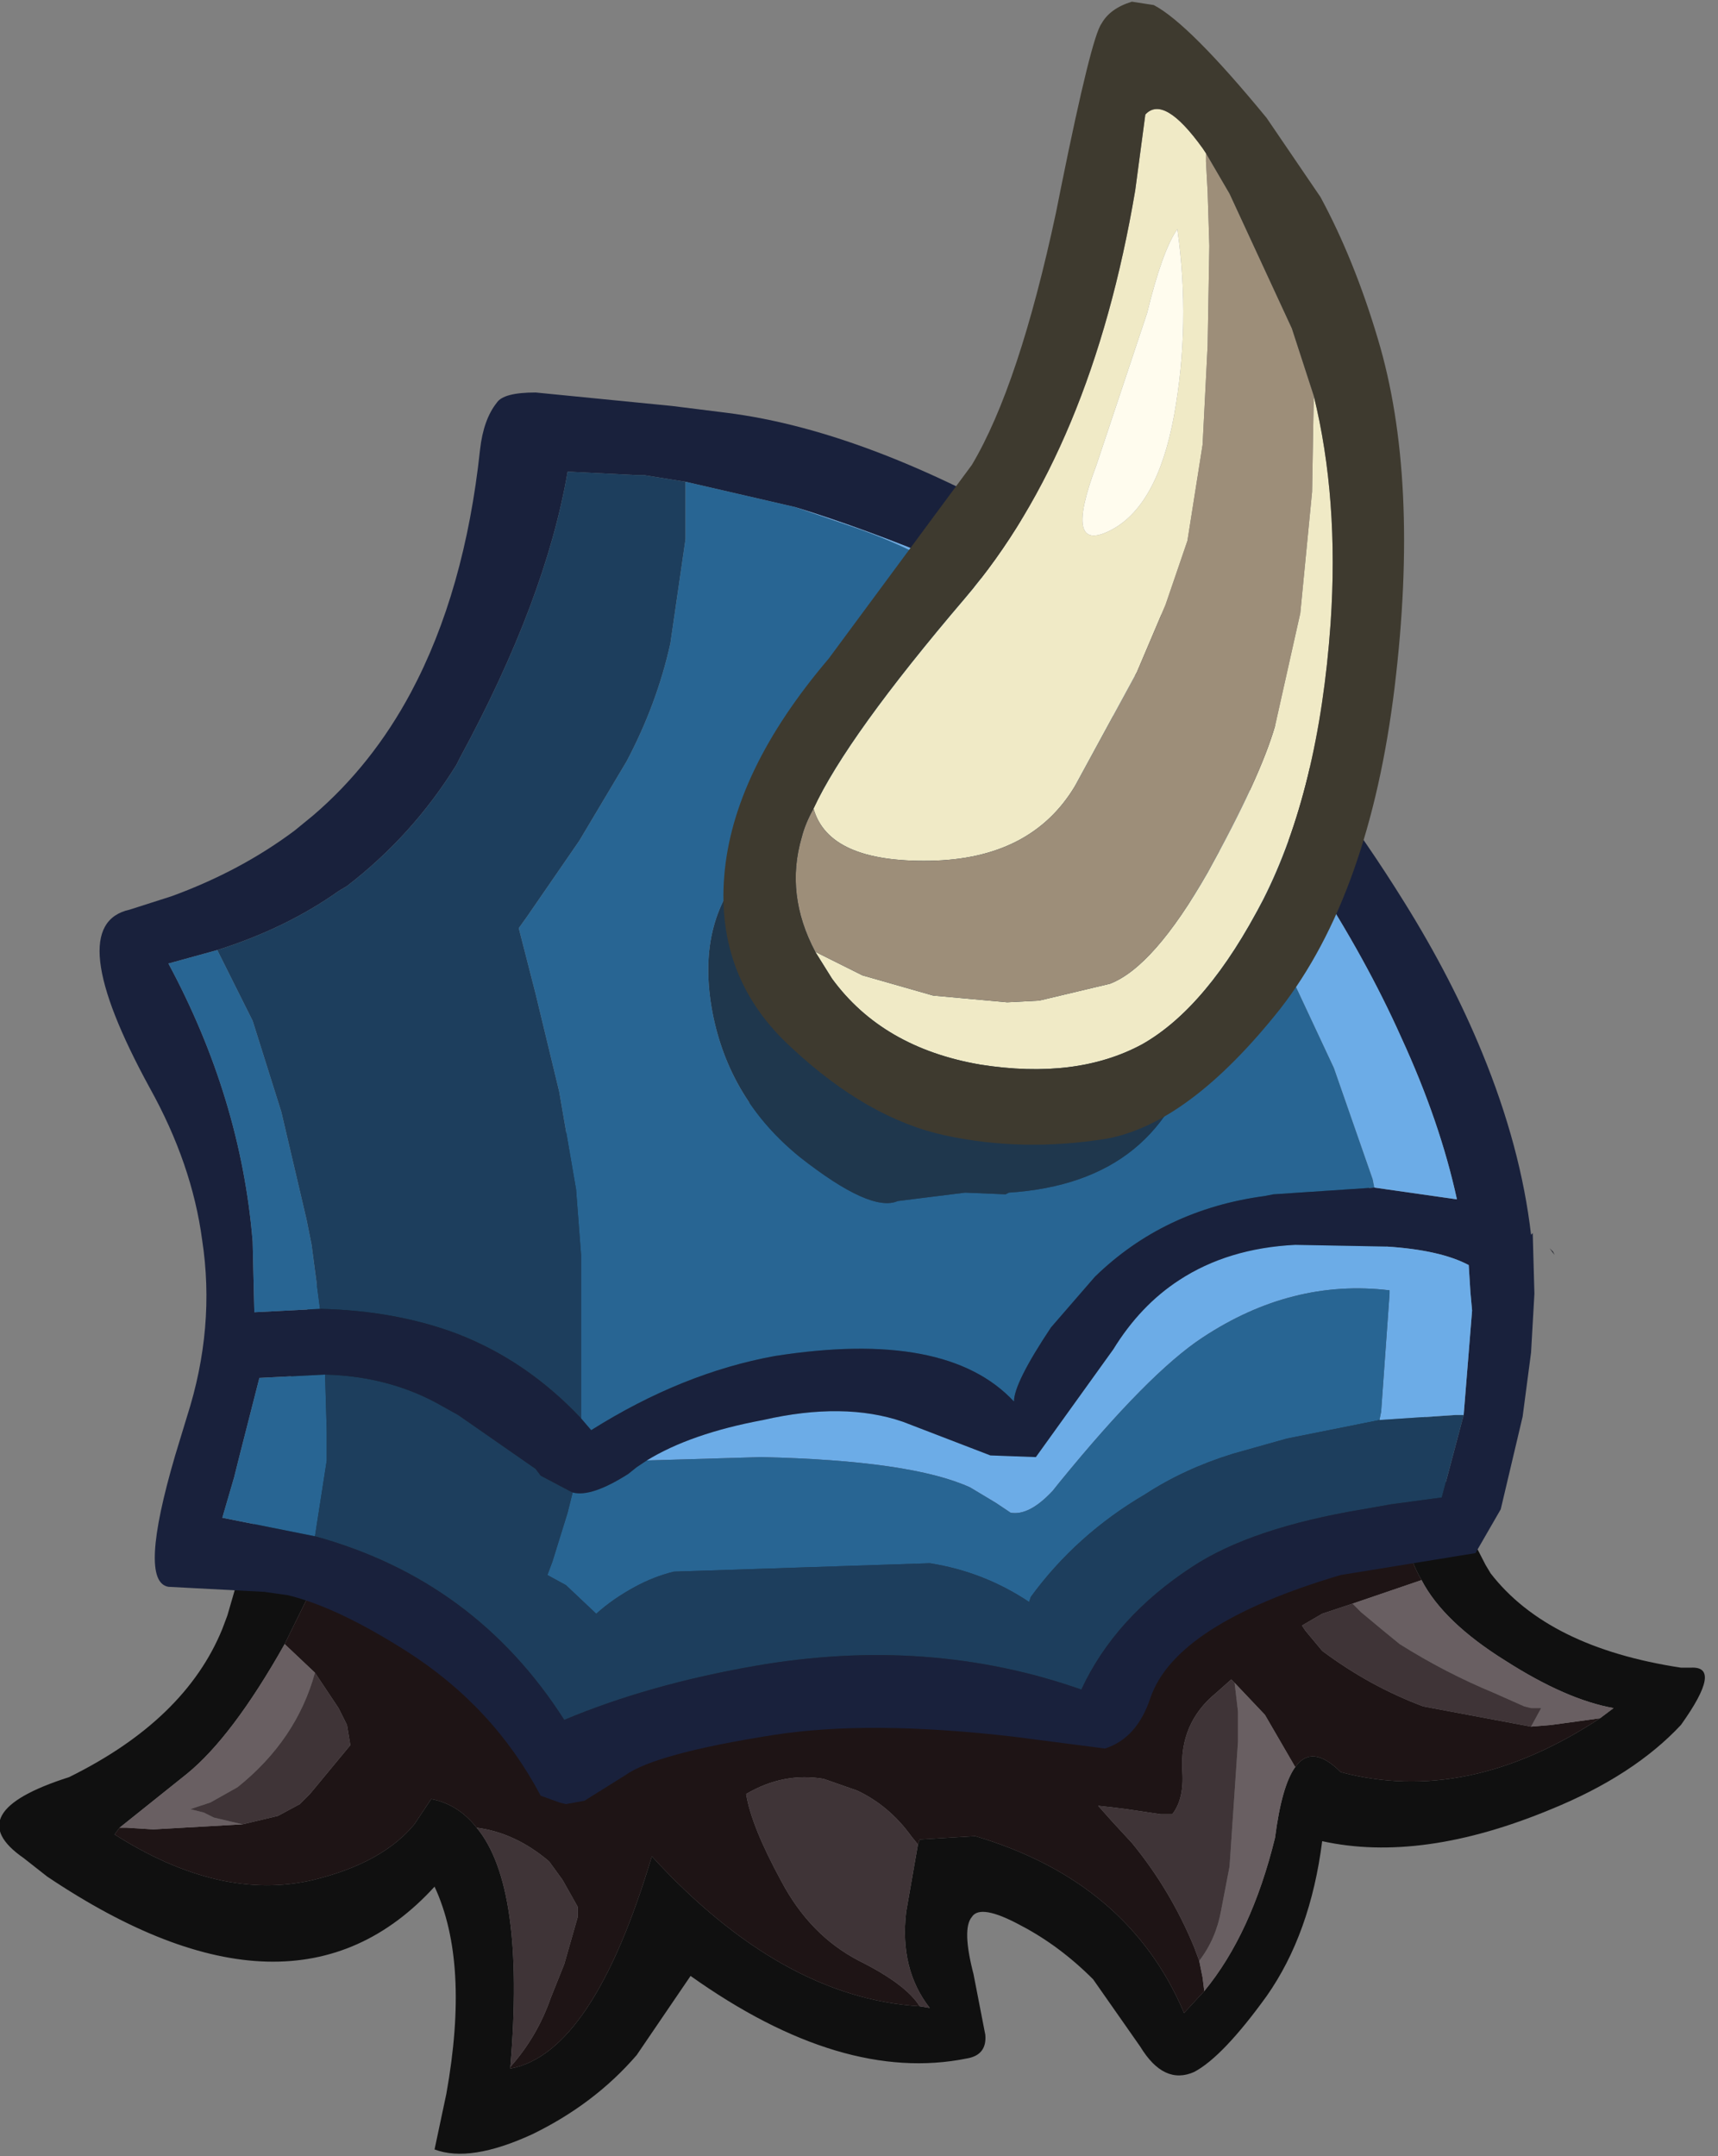 <?xml version="1.0" encoding="utf-8"?>
<svg version="1.1" id="Layer_1"
xmlns="http://www.w3.org/2000/svg"
xmlns:xlink="http://www.w3.org/1999/xlink"
xmlns:author="http://www.sothink.com"
width="51px" height="64px"
xml:space="preserve">
<rect width="100%" height="100%" fill="#808080" stroke="none"/>
<g id="698" transform="matrix(1, 0, 0, 1, 2.95, 0)">
<path style="fill:#101010;fill-opacity:1" d="M41.3,46.7Q43 48.9 46.95 49.5L47.25 49.5Q48.2 49.45 46.95 51.2Q45.55 52.7 43.1 53.7Q39.25 55.3 36.3 54.65Q35.95 57.4 34.65 59.25Q33.35 61.05 32.5 61.5Q31.6 61.9 30.9 60.75L29.5 58.75Q28.5 57.75 27.35 57.15Q26.15 56.5 25.9 56.9Q25.6 57.25 25.95 58.6L26.3 60.4Q26.35 61 25.75 61.1Q22.05 61.85 17.55 58.65L15.95 61Q14.7 62.45 12.85 63.35Q11 64.2 9.95 63.8L10.3 62.15Q11 58.25 9.95 56Q5.75 60.6 -1.55 55.7L-2.25 55.15Q-4.2 53.8 -0.9 52.75Q2.55 51.05 3.65 48.35L3.8 47.95L5.15 43.3L5.85 40.1Q6.2 38.3 7.15 36.95Q9 34.45 13.15 33.75L28.2 31.25Q36.85 29.9 38.25 37.2L38.45 38.25Q39.3 42.35 40.25 44.7L41.15 46.45L41.3 46.7M0.6,54.25L0.45 54.45Q3.6 56.45 6.35 55.8Q8.4 55.3 9.35 54.15L9.85 53.4Q10.65 53.55 11.2 54.25Q12.65 56 12.2 61.35L12.2 61.4Q14.65 60.95 16.4 55.1Q20.25 59.3 24.35 59.55L24.65 59.6Q23.75 58.45 23.95 56.75L24.3 54.75L24.35 54.6L26 54.5Q30.55 55.85 32.2 59.75L32.8 59.1Q34.2 57.4 34.9 54.55Q35.1 53 35.5 52.45Q36 51.75 36.85 52.6Q40.6 53.6 44.55 51L44.95 50.7Q43.55 50.45 41.75 49.3Q39.9 48.15 39.25 46.9Q38.6 45.8 38.9 44.65Q37.35 42.9 36.35 40.15Q35.95 39 35.35 38.1Q33.65 35.65 30.35 34.75Q19.7 31.95 13.1 37.2Q10.4 39.3 8.4 42.65L7.95 43.4Q6.95 45.1 7.25 45.15L7.15 45.45L5.5 48.8Q3.95 51.55 2.6 52.65L0.6 54.25" />
<path style="fill:#1E1415;fill-opacity:1" d="M37.2,47.6L36.3 47.9L35.7 48.25L35.8 48.4L36.3 49Q37.7 50.05 39.3 50.65L42.5 51.25L43.1 51.2L44.2 51.05L44.55 51Q40.6 53.6 36.85 52.6Q36 51.75 35.5 52.45L34.6 50.9L33.7 49.95L33.6 49.85L33.15 50.25Q32.05 51.15 32.15 52.6Q32.2 53.4 31.85 53.85L31.5 53.85L30.5 53.7L30.1 53.65L29.65 53.6L30.05 54.05L30.65 54.7Q31.8 56.1 32.5 57.8L32.65 58.2L32.75 58.7L32.8 59.1L32.2 59.75Q30.55 55.85 26 54.5L24.35 54.6L24.3 54.75L24.1 54.5Q23.45 53.6 22.5 53.15L21.5 52.8Q20.3 52.6 19.2 53.25Q19.35 54.2 20.25 55.85Q21.1 57.45 22.55 58.2Q23.95 58.9 24.35 59.55Q20.25 59.3 16.4 55.1Q14.65 60.95 12.2 61.4L12.2 61.35Q13 60.45 13.4 59.3L13.8 58.3L14.2 56.9L14.2 56.6L13.75 55.8L13.35 55.25Q12.35 54.4 11.2 54.25Q10.65 53.55 9.85 53.4L9.35 54.15Q8.4 55.3 6.35 55.8Q3.6 56.45 0.45 54.45L0.6 54.25L0.8 54.25L1.6 54.3L4.25 54.15L5.3 53.9L5.95 53.55L6.25 53.25L7.45 51.8L7.35 51.2L7.1 50.7L6.4 49.65L5.5 48.8L7.15 45.45L7.25 45.15Q6.95 45.1 7.95 43.4L8.4 42.65Q10.4 39.3 13.1 37.2Q19.7 31.95 30.35 34.75Q33.65 35.65 35.35 38.1Q35.95 39 36.35 40.15Q37.35 42.9 38.9 44.65Q38.6 45.8 39.25 46.9L37.2 47.6" />
<path style="fill:#695F62;fill-opacity:1" d="M2.6,52.65Q3.95 51.55 5.5 48.8L6.4 49.65Q5.85 51.65 4.1 53.05L3.3 53.5L2.7 53.7L3.1 53.8L3.4 53.95L4.25 54.15L1.6 54.3L0.8 54.25L0.6 54.25L2.6 52.65M34.9,54.55Q34.2 57.4 32.8 59.1L32.75 58.7L32.65 58.2Q33.15 57.55 33.3 56.7L33.55 55.4L33.8 51.7L33.8 50.8L33.7 49.95L34.6 50.9L35.5 52.45Q35.1 53 34.9 54.55M42.8,50.7L42.5 50.7L42.3 50.65L41.4 50.25Q39.95 49.65 38.6 48.8L38.05 48.35L37.45 47.85L37.2 47.6L39.25 46.9Q39.9 48.15 41.75 49.3Q43.55 50.45 44.95 50.7L44.55 51L44.2 51.05L43.1 51.2L42.5 51.25L42.8 50.7" />
<path style="fill:#3F3437;fill-opacity:1" d="M6.4,49.65L7.1 50.7L7.35 51.2L7.45 51.8L6.25 53.25L5.95 53.55L5.3 53.9L4.25 54.15L3.4 53.95L3.1 53.8L2.7 53.7L3.3 53.5L4.1 53.05Q5.85 51.65 6.4 49.65M11.2,54.25Q12.35 54.4 13.35 55.25L13.75 55.8L14.2 56.6L14.2 56.9L13.8 58.3L13.4 59.3Q13 60.45 12.2 61.35Q12.65 56 11.2 54.25M23.95,56.75Q23.75 58.45 24.65 59.6L24.35 59.55Q23.95 58.9 22.55 58.2Q21.1 57.45 20.25 55.85Q19.35 54.2 19.2 53.25Q20.3 52.6 21.5 52.8L22.5 53.15Q23.45 53.6 24.1 54.5L24.3 54.75L23.95 56.75M33.8,50.8L33.8 51.7L33.55 55.4L33.3 56.7Q33.15 57.55 32.65 58.2L32.5 57.8Q31.8 56.1 30.65 54.7L30.05 54.05L29.65 53.6L30.1 53.65L30.5 53.7L31.5 53.85L31.85 53.85Q32.2 53.4 32.15 52.6Q32.05 51.15 33.15 50.25L33.6 49.85L33.7 49.95L33.8 50.8M42.5,51.25L39.3 50.65Q37.7 50.05 36.3 49L35.8 48.4L35.7 48.25L36.3 47.9L37.2 47.6L37.45 47.85L38.05 48.35L38.6 48.8Q39.95 49.65 41.4 50.25L42.3 50.65L42.5 50.7L42.8 50.7L42.5 51.25" />
<path style="fill:#12151E;fill-opacity:1" d="M43.2,37.25L43.05 37.05L43.15 37.15L43.2 37.25" />
<path style="fill:#1F374D;fill-opacity:1" d="M26.3,22.7L29 23.3Q30.55 23.8 32 26Q33.4 28.2 32.6 30.85Q31.6 35.1 27 35.4L26.9 35.45L25.7 35.4L23.7 35.65Q22.9 36 20.8 34.35Q18.7 32.65 18.2 30.05Q17.7 27.4 19.2 25.75Q20.65 24.1 21.7 23.4Q22.7 22.7 23.9 22.65L26.3 22.7" />
<path style="fill:#19213C;fill-opacity:1" d="M42.55,36.6L42.6 38.4L42.5 40.15L42.25 42.05L41.6 44.8L40.85 46.1L36.85 46.75Q31.95 48.2 31.2 50.4Q30.8 51.6 29.85 51.9L27.15 51.55Q22.85 51.05 20 51.5Q16.5 52.05 15.6 52.7L14.4 53.45L13.85 53.55L13.65 53.5L13.1 53.3Q11.7 50.65 9.1 49Q7.05 47.7 5.6 47.35L4.9 47.25L2.05 47.1Q1.15 46.95 2.25 43.2L2.6 42.05Q3.45 39.4 3.05 36.8Q2.75 34.55 1.5 32.3Q-1.15 27.45 0.9 27L2.15 26.6Q4.2 25.85 5.8 24.65L6.35 24.2Q8.1 22.7 9.25 20.55Q10.85 17.55 11.3 13.35Q11.4 12.45 11.8 11.95Q12 11.65 12.95 11.65L17 12.05L18.6 12.25Q23 12.8 28.6 16.15Q34.25 19.55 38.75 26.8Q40.15 29.05 41.05 31.25Q42.2 34.05 42.5 36.65L42.55 36.6M15.95,43.55L15.7 43.75Q14.6 44.45 14.05 44.3L13.95 44.25L13.1 43.8L12.95 43.6L10.65 42L10.2 41.75Q8.65 40.85 6.7 40.8L4.75 40.9L4.15 43.25L4 43.85L3.65 45.05L6.4 45.6Q11.15 46.9 13.8 51.05Q16.3 50 19.45 49.45Q24.6 48.55 29.15 50.15Q30.15 48 32.45 46.5Q34.2 45.35 37.5 44.8L38.35 44.65L39.85 44.45L40.5 42L40.75 38.9L40.7 38.35L40.65 37.55Q39.8 37.1 38.2 37L35.5 36.95Q33.5 37.05 32.05 38Q30.9 38.75 30.1 40.05L27.8 43.25L26.45 43.2L23.85 42.2Q22.1 41.6 19.7 42.15Q17.55 42.55 16.25 43.35L15.95 43.55M6.55,38.85Q8.8 38.9 10.65 39.6Q12.7 40.4 14.3 42.1L14.6 42.45Q17.3 40.75 20.05 40.25Q25.15 39.45 27.15 41.6Q27.15 41.05 28.25 39.4L29.55 37.9Q31.6 35.9 34.6 35.5L34.85 35.45L37.85 35.25L40.3 35.6Q39.8 33.3 38.65 30.8Q37.6 28.45 36 26L35.95 25.9L35.9 25.85Q31.75 19.5 25.15 16.7Q22.75 15.7 20.65 15.05L17.4 14.3L16.15 14.1L15.9 14.1L13.9 14Q13.25 17.8 10.7 22.5L10.6 22.7Q9.3 24.8 7.35 26.3L7.1 26.45Q5.55 27.55 3.5 28.2L2.05 28.6Q4.2 32.6 4.55 36.85L4.6 38.95L6.55 38.85" />
<path style="fill:#1D3E5D;fill-opacity:1" d="M13.9,44.9L13.45 46.35L13.3 46.75L13.85 47.05L14.75 47.9Q15.25 47.45 15.9 47.1Q16.45 46.8 17.05 46.65L24.65 46.4Q26.25 46.65 27.6 47.55L27.65 47.4Q29 45.55 31.05 44.35Q32.2 43.6 33.65 43.15L35.25 42.7L38 42.15L40.25 42L40.5 42L39.85 44.45L38.35 44.65L37.5 44.8Q34.2 45.35 32.45 46.5Q30.15 48 29.15 50.15Q24.6 48.55 19.45 49.45Q16.3 50 13.8 51.05Q11.15 46.9 6.4 45.6L6.75 43.35L6.75 42.5L6.7 40.8Q8.65 40.85 10.2 41.75L10.65 42L12.95 43.6L13.1 43.8L13.95 44.25L14.05 44.3L13.9 44.9M10.65,39.6Q8.8 38.9 6.55 38.85L6.3 36.95L6.15 36.2L5.4 33L4.55 30.3L3.5 28.2Q5.55 27.55 7.1 26.45L7.35 26.3Q9.3 24.8 10.6 22.7L10.7 22.5Q13.25 17.8 13.9 14L15.9 14.1L16.15 14.1L17.4 14.3L17.4 16L16.95 19.1Q16.55 20.9 15.65 22.6L14.25 24.95L12.7 27.2L12.45 27.55L12.95 29.5L13.65 32.4L14.15 35.3L14.3 37.25L14.3 38.1L14.3 41.9L14.3 42.1Q12.7 40.4 10.65 39.6" />
<path style="fill:#286593;fill-opacity:1" d="M14.05,44.3Q14.6 44.45 15.7 43.75L15.95 43.55L16.25 43.35L19.65 43.25Q24.1 43.35 25.85 44.15L26.6 44.6L27.05 44.9Q27.6 45 28.3 44.25L28.5 44Q31.15 40.75 32.75 39.7Q35.4 37.95 38.3 38.3L38.3 38.4L38.05 41.9L38 42.15L35.25 42.7L33.65 43.15Q32.2 43.6 31.05 44.35Q29 45.55 27.65 47.4L27.6 47.55Q26.25 46.65 24.65 46.4L17.05 46.65Q16.45 46.8 15.9 47.1Q15.25 47.45 14.75 47.9L13.85 47.05L13.3 46.75L13.45 46.35L13.9 44.9L14.05 44.3M6.75,42.5L6.75 43.35L6.4 45.6L3.65 45.05L4 43.85L4.15 43.25L4.75 40.9L6.7 40.8L6.75 42.5M34.85,35.45L34.6 35.5Q31.6 35.9 29.55 37.9L28.25 39.4Q27.15 41.05 27.15 41.6Q25.15 39.45 20.05 40.25Q17.3 40.75 14.6 42.45L14.3 42.1L14.3 41.9L14.3 38.1L14.3 37.25L14.15 35.3L13.65 32.4L12.95 29.5L12.45 27.55L12.7 27.2L14.25 24.95L15.65 22.6Q16.55 20.9 16.95 19.1L17.4 16L17.4 14.3L20.65 15.05L22.4 15.65Q24.15 16.25 25.7 17.25Q27.35 18.3 28.7 19.7L31.3 22.6L32.5 24.1L34.15 26.65L35.2 28.6L36.65 31.7L37.8 35L37.85 35.25L34.85 35.45M23.9,22.65Q22.7 22.7 21.7 23.4Q20.65 24.1 19.2 25.75Q17.7 27.4 18.2 30.05Q18.7 32.65 20.8 34.35Q22.9 36 23.7 35.65L25.7 35.4L26.9 35.45L27 35.4Q31.6 35.1 32.6 30.85Q33.4 28.2 32 26Q30.55 23.8 29 23.3L26.3 22.7L23.9 22.65M4.6,38.95L4.55 36.85Q4.2 32.6 2.05 28.6L3.5 28.2L4.55 30.3L5.4 33L6.15 36.2L6.3 36.95L6.55 38.85L4.6 38.95" />
<path style="fill:#6CACE7;fill-opacity:1" d="M40.25,42L38 42.15L38.05 41.9L38.3 38.4L38.3 38.3Q35.4 37.95 32.75 39.7Q31.15 40.75 28.5 44L28.3 44.25Q27.6 45 27.05 44.9L26.6 44.6L25.85 44.15Q24.1 43.35 19.65 43.25L16.25 43.35Q17.55 42.55 19.7 42.15Q22.1 41.6 23.85 42.2L26.45 43.2L27.8 43.25L30.1 40.05Q30.9 38.75 32.05 38Q33.5 37.05 35.5 36.95L38.2 37Q39.8 37.1 40.65 37.55L40.7 38.35L40.75 38.9L40.5 42L40.25 42M25.15,16.7Q31.75 19.5 35.9 25.85L35.95 25.9L36 26Q37.6 28.45 38.65 30.8Q39.8 33.3 40.3 35.6L37.85 35.25L37.8 35L36.65 31.7L35.2 28.6L34.15 26.65L32.5 24.1L31.3 22.6L28.7 19.7Q27.35 18.3 25.7 17.25Q24.15 16.25 22.4 15.65L20.65 15.05Q22.75 15.7 25.15 16.7" />
<path style="fill:#F0EAC6;fill-opacity:1" d="M25.7,17.75Q29.45 13.35 30.75 5.65L31.05 3.4Q31.6 2.8 32.75 4.4L32.85 4.55L32.85 4.8L32.9 5.7L32.95 7.3L32.9 10.25L32.75 13.2L32.3 16.05L31.65 17.95L30.8 19.95L28.95 23.35Q27.65 25.5 24.65 25.55Q21.65 25.6 21.2 24Q22.2 21.85 25.7 17.75M21.25,28.25L22.65 28.95L24.75 29.55L26.95 29.75L27.9 29.7L30 29.2Q31.3 28.7 32.9 25.9Q34.45 23.1 34.9 21.55L35.65 18.2L36 14.6L36.05 11.75Q36.8 14.8 36.55 18.5Q36.2 23.45 34.55 26.7Q32.9 29.9 30.95 31Q29 32.05 26.15 31.6Q23.25 31.1 21.75 29.05L21.25 28.25M31.1,9.3L29.6 13.8Q28.6 16.45 30 15.75Q31.4 15.05 31.9 12.35Q32.4 9.6 32 6.8Q31.55 7.45 31.1 9.3" />
<path style="fill:#9D8E79;fill-opacity:1" d="M36,14.6L35.65 18.2L34.9 21.55Q34.45 23.1 32.9 25.9Q31.3 28.7 30 29.2L27.9 29.7L26.95 29.75L24.75 29.55L22.65 28.95L21.25 28.25Q20.35 26.55 20.85 24.85Q20.95 24.45 21.2 24Q21.65 25.6 24.65 25.55Q27.65 25.5 28.95 23.35L30.8 19.95L31.65 17.95L32.3 16.05L32.75 13.2L32.9 10.25L32.95 7.3L32.9 5.7L32.85 4.8L32.85 4.55L33.55 5.75L35.4 9.75L36.05 11.75L36 14.6" />
<path style="fill:#3E3A2F;fill-opacity:1" d="M21.2,24Q20.95 24.45 20.85 24.85Q20.35 26.55 21.25 28.25L21.75 29.05Q23.25 31.1 26.15 31.6Q29 32.05 30.95 31Q32.9 29.9 34.55 26.7Q36.2 23.45 36.55 18.5Q36.8 14.8 36.05 11.75L35.4 9.75L33.55 5.75L32.85 4.55L32.75 4.4Q31.6 2.8 31.05 3.4L30.75 5.65Q29.45 13.35 25.7 17.75Q22.2 21.85 21.2 24M31.3,0.15Q32.35 0.7 34.65 3.5L36.25 5.85Q37.25 7.7 37.95 10.05Q39.2 14.2 38.45 20.4Q37.7 26.55 35.05 29.95Q32.35 33.35 29.9 33.8Q27.4 34.2 25.1 33.7Q22.8 33.2 20.55 31.1Q18.3 29.05 18.55 26Q18.8 22.9 21.65 19.55L25.9 13.8Q27.3 11.45 28.4 6.3L28.55 5.55Q29.45 1.1 29.75 0.7Q30 0.25 30.65 0.05L31.3 0.15" />
<path style="fill:#FFFCEE;fill-opacity:1" d="M32,6.8Q32.4 9.6 31.9 12.35Q31.4 15.05 30 15.75Q28.6 16.45 29.6 13.8L31.1 9.3Q31.55 7.45 32 6.8" />
</g>
</svg>
